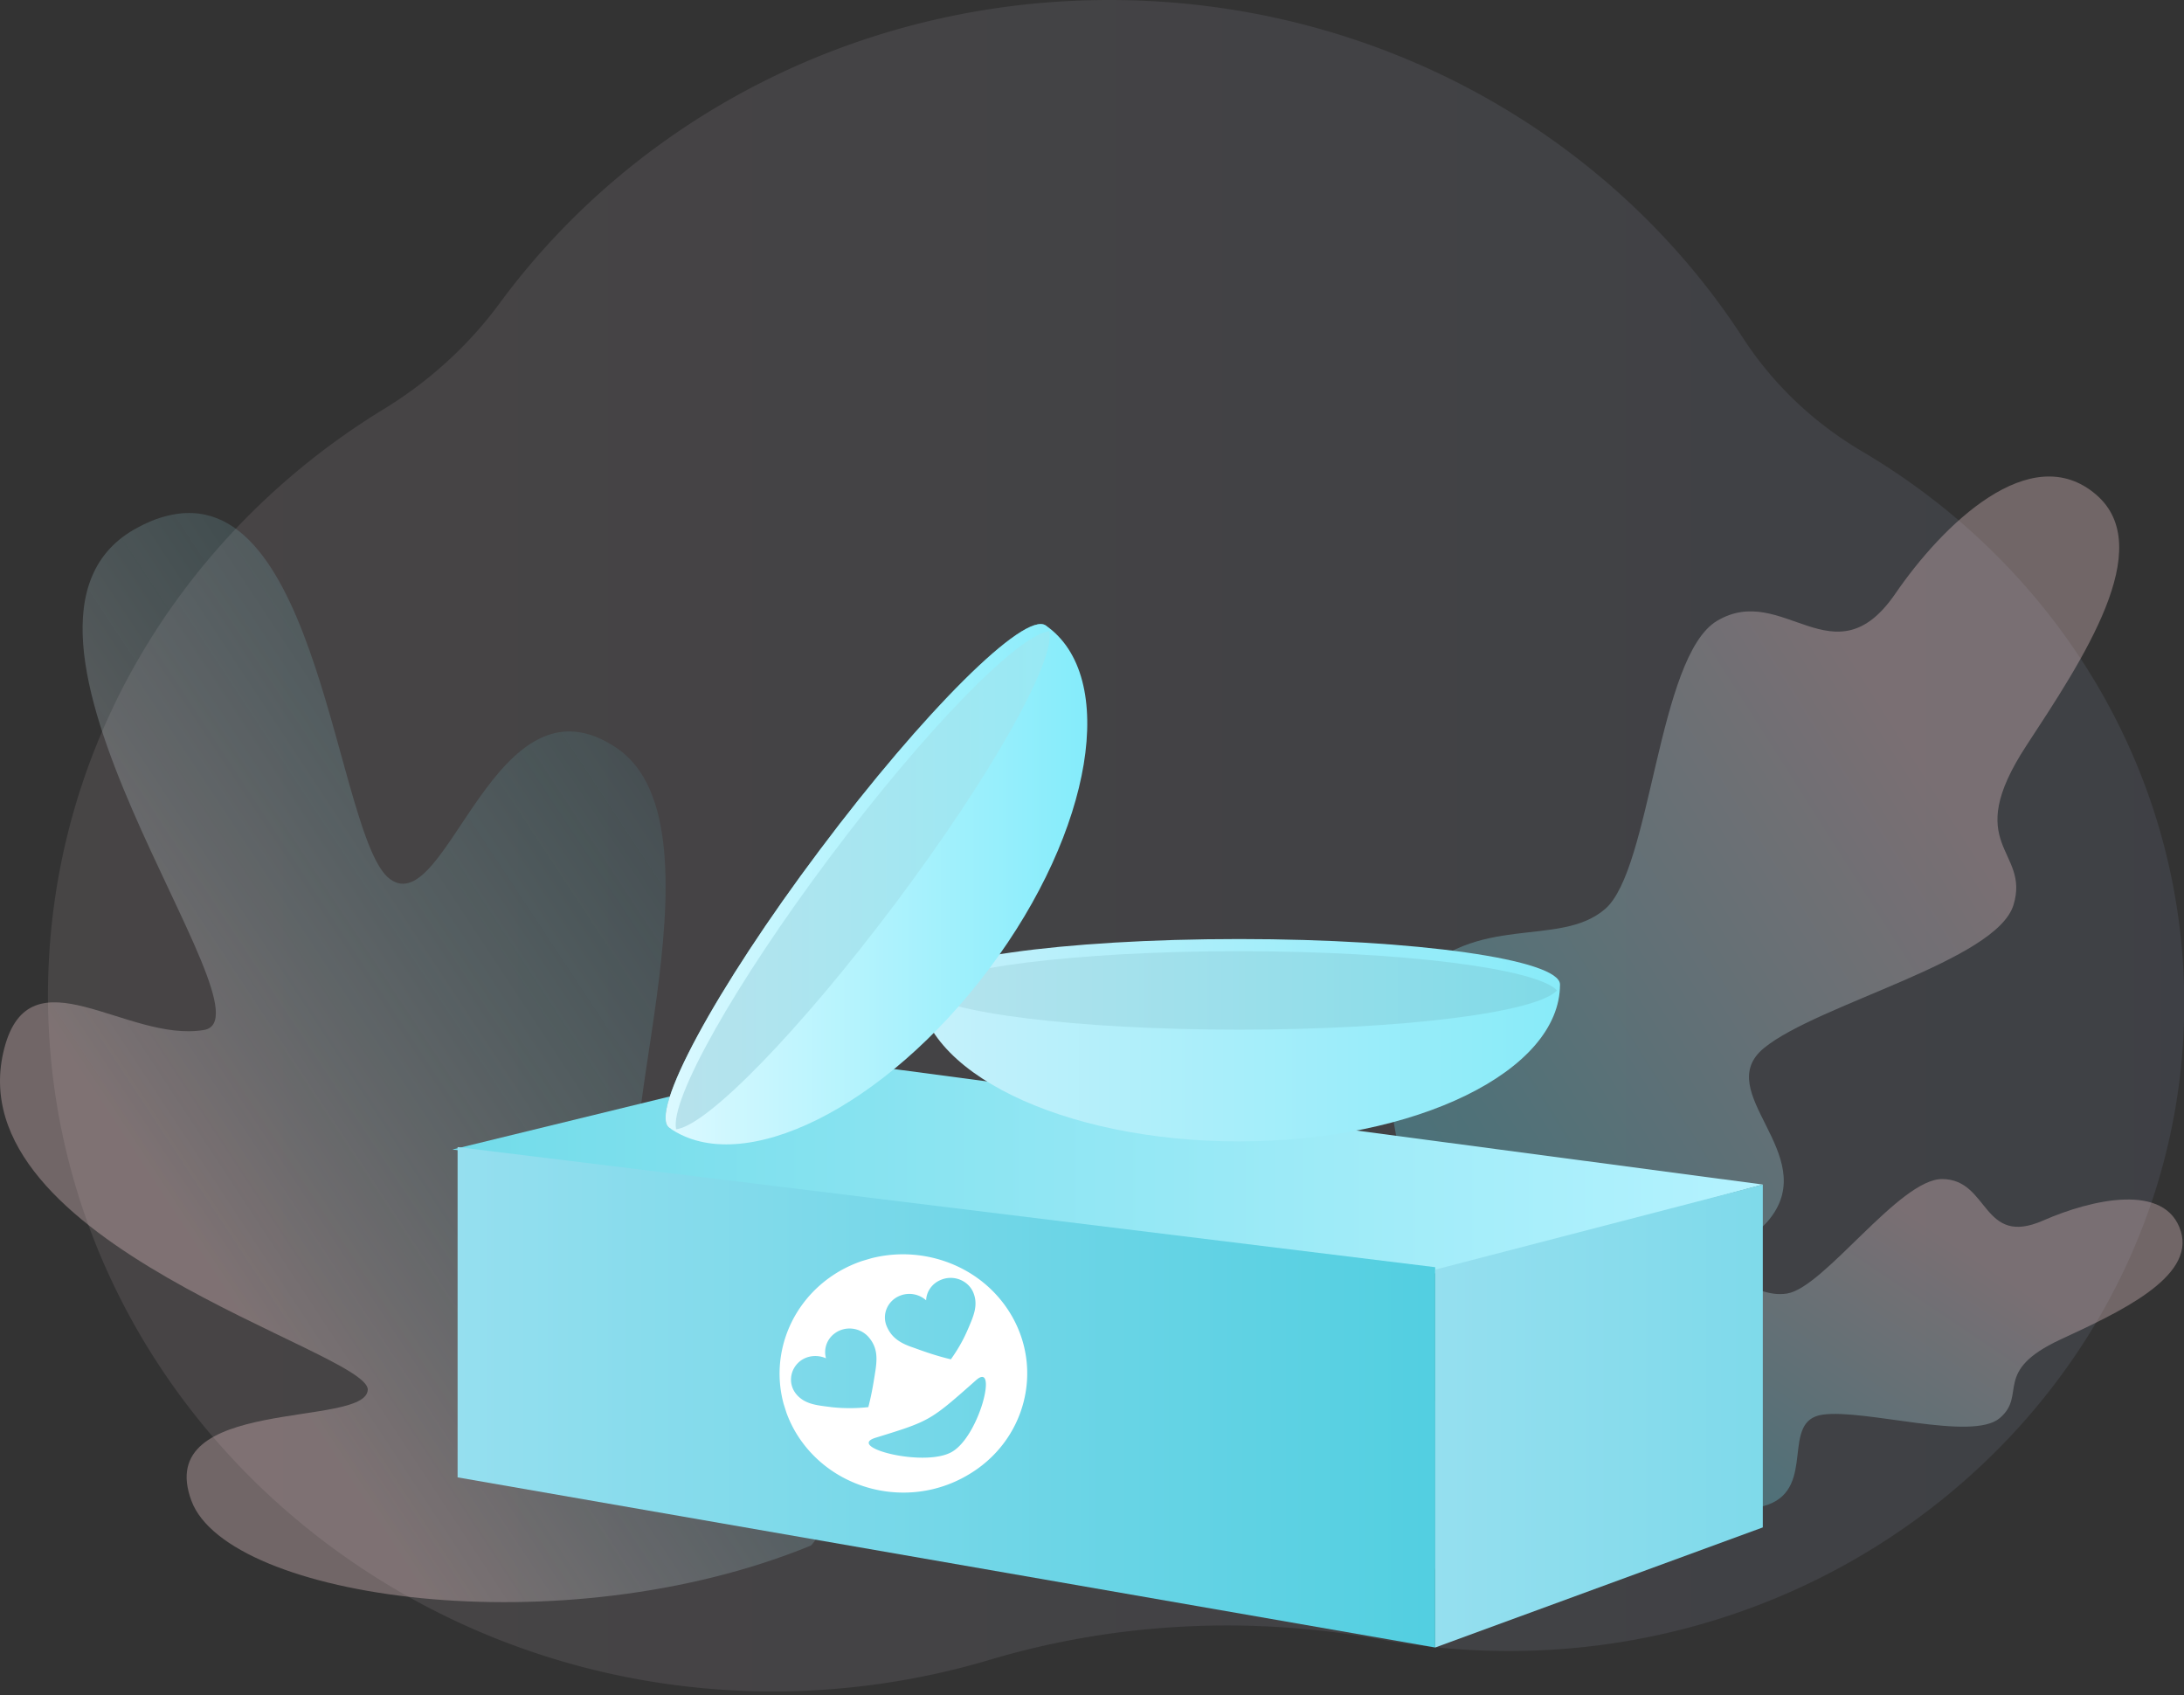 <svg width="210" height="163" fill="none" xmlns="http://www.w3.org/2000/svg"><rect width="100%" height="100%" fill="#333333" stroke="none"/><g clip-path="url(#a)"><path opacity=".1" d="M179.029 43.386c-4.625-2.732-8.549-6.448-11.424-10.882C154.957 12.992 132.384 0 106.662 0 82.415 0 60.968 11.554 47.994 29.22c-2.974 4.027-6.749 7.455-11.098 10.115-19.748 12.057-32.721 33.39-32.271 57.6.675 36.627 32.17 66.015 70.366 65.679a73.19 73.19 0 0 0 20.123-3.02c12.198-3.643 25.147-4.267 37.695-1.965a68.889 68.889 0 0 0 12.274 1.102c35.92 0 65.142-28.189 64.942-62.634-.15-22.292-12.499-41.828-30.996-52.71Z" fill="url(#b)"/><path opacity=".3" d="M127.085 153.194c5.674-.503 15.923-2.948 19.773-8.006 3.549-4.674-.775-11.026 1.849-15.605 2.625-4.578 17.323-7.167 21.473-12.416 4.924-6.233-5.725-12.201-.55-16.42 5.174-4.219 22.322-8.365 23.972-13.735 1.65-5.37-5.124-5.609 1.25-15.34 5.399-8.247 12.623-19.033 6.699-24.115-6.299-5.417-14.773 2.9-19.323 9.54-5.874 8.534-10.798-1.174-17.123 2.589-5.724 3.404-6.324 23.898-10.773 27.71-4.425 3.81-12.349.24-18.548 6.927-6.224 6.688 1.475 18.17-1.825 23.275-3.3 5.106-11.724 2.541-16.448 9.804-4.749 7.263 9.574 25.792 9.574 25.792Z" fill="url(#c)"/><path opacity=".3" d="M135.559 149.934c3.1 1.486 9.249 3.404 12.923 1.99 3.4-1.319 3.3-5.945 6.225-7.503 2.899-1.558 11.373 1.654 15.298.24 4.649-1.702 1.15-8.078 5.249-8.654 4.1-.575 14.373 2.589 17.023.336 2.675-2.253-.75-4.482 5.824-7.551 5.575-2.588 12.949-5.944 11.599-10.403-1.45-4.746-8.624-3.068-13.223-1.054-5.925 2.612-5.175-3.956-9.724-3.979-4.1-.024-11.324 10.403-14.898 11.002-3.575.599-6.475-3.692-11.949-2.157-5.474 1.534-5.374 9.851-8.799 11.481-3.424 1.63-6.924-2.325-11.823-.024-4.9 2.254-3.725 16.276-3.725 16.276Z" fill="url(#d)"/><path opacity=".3" d="M.416 100.778c-4.9 18.769 35.12 29.148 34.946 32.839-.175 3.692-20.748.552-16.948 10.691 3.524 9.396 35.62 14.095 59.542 4.291.7-.288 18.373-27.59 6.7-44.297-11.674-16.708-16.323 11.218-21.973 10.307-5.649-.911 8-34.925-3.35-42.667-11.748-8.03-16.322 16.563-21.822 12.584-5.2-3.763-6.774-38.952-21.647-34.877-.55.144-1.1.336-1.675.6-.3.143-.625.287-.925.455-17.298 9.133 13.749 47.15 6.325 48.324-7.4 1.223-16.699-7.742-19.173 1.75Z" fill="url(#e)"/></g><path d="m79 101.856-35.5 8.66 94 12.028 32-8.66L79 101.856Z" fill="url(#f)"/><path d="m138 121.83-94-11.546v31.753l94 16.357V121.83Z" fill="url(#g)"/><path d="m169.5 113.884-31.5 8.179v36.331l31.5-11.546v-32.964Z" fill="url(#h)"/><g clip-path="url(#i)"><path d="M80.76 122.192c-5.63 3.249-7.478 10.277-4.137 15.704 3.388 5.451 10.692 7.23 16.322 3.981 5.675-3.226 7.513-10.288 4.136-15.705s-10.681-7.195-16.321-3.98Zm-4.154 11.893c-.848-.973-.683-2.393.293-3.199.737-.587 1.718-.653 2.524-.297a2.223 2.223 0 0 1 .76-2.336c1.011-.816 2.486-.657 3.324.282.848.973.857 1.971.673 3.211-.153.971-.323 2.133-.686 3.536a16.119 16.119 0 0 1-3.541.005c-1.288-.177-2.499-.229-3.347-1.202Zm14.919 5.504c-2.638 1.517-10.274-.46-7.327-1.364 5.226-1.612 5.226-1.612 9.614-5.496 2.207-2.021.385 5.333-2.287 6.86Zm1.579-11.876c-.373.887-.9 1.895-1.674 2.975-1.458-.349-2.59-.758-3.547-1.106-1.248-.411-2.143-.926-2.625-2.081-.483-1.155.1-2.475 1.3-2.939a2.42 2.42 0 0 1 2.492.453c.034-.863.59-1.656 1.485-1.993 1.2-.465 2.572.095 3.054 1.25.504 1.223-.001 2.298-.485 3.441Z" fill="#fff"/></g><g clip-path="url(#j)" fill-rule="evenodd" clip-rule="evenodd"><path d="M150 94.65c0 8.33-13.833 15.087-30.865 15.087-17.031 0-30.836-6.757-30.836-15.087 0-2.415 13.805-4.369 30.836-4.369 17.032 0 30.865 1.981 30.865 4.37Z" fill="url(#k)"/><path d="M149.72 95.22c-2.021 2.144-14.956 3.772-30.584 3.772-15.657 0-28.564-1.628-30.584-3.772 1.992-2.116 14.927-3.772 30.584-3.772 15.656 0 28.563 1.656 30.584 3.772Z" fill="url(#l)"/><path d="M78.815 81.735c9.99-13.35 19.726-23.01 21.718-21.6 2.02 1.412-4.433 13.378-14.422 26.7-9.99 13.351-19.754 23.01-21.746 21.599-2.02-1.383 4.433-13.35 14.45-26.7Z" fill="#63B0B8"/><path d="M100.561 60.136c6.986 4.884 4.545 19.672-5.444 32.995-9.988 13.35-23.765 20.215-30.752 15.303-2.02-1.383 4.433-13.377 14.45-26.7 10.017-13.35 19.726-23.01 21.746-21.598Z" fill="url(#m)"/><path d="M100.898 60.678c.617 2.822-5.612 13.92-14.787 26.158-9.203 12.264-18.126 21.408-21.1 21.734-.617-2.822 5.612-13.92 14.787-26.157 9.175-12.265 18.126-21.409 21.1-21.734Z" fill="url(#n)"/></g><defs><linearGradient id="b" x1="4.598" y1="81.312" x2="210.011" y2="81.312" gradientUnits="userSpaceOnUse"><stop stop-color="#FFE2E4"/><stop offset="1" stop-color="#A4B8EA"/></linearGradient><linearGradient id="c" x1="191.108" y1="84.289" x2="135.946" y2="119.235" gradientUnits="userSpaceOnUse"><stop stop-color="#FFDDDF"/><stop offset="1" stop-color="#55E1F4"/></linearGradient><linearGradient id="d" x1="199.058" y1="127.353" x2="178.499" y2="157.904" gradientUnits="userSpaceOnUse"><stop stop-color="#FFDDDF"/><stop offset="1" stop-color="#55E1F4"/></linearGradient><linearGradient id="e" x1="75.766" y1="86.843" x2="21.06" y2="122.959" gradientUnits="userSpaceOnUse"><stop stop-color="#55E1F4" stop-opacity=".21"/><stop offset="1" stop-color="#FFDDDF"/></linearGradient><linearGradient id="f" x1="40.998" y1="102.579" x2="171.427" y2="102.579" gradientUnits="userSpaceOnUse"><stop stop-color="#71DBE9"/><stop offset="1" stop-color="#B5F3FF"/></linearGradient><linearGradient id="g" x1="43.999" y1="130.491" x2="153.939" y2="130.491" gradientUnits="userSpaceOnUse"><stop stop-color="#95DFEF"/><stop offset="1" stop-color="#47CCDE"/></linearGradient><linearGradient id="h" x1="137.999" y1="144.924" x2="247.939" y2="144.924" gradientUnits="userSpaceOnUse"><stop stop-color="#95DFEF"/><stop offset="1" stop-color="#47CCDE"/></linearGradient><linearGradient id="k" x1="88.298" y1="100.009" x2="149.966" y2="100.009" gradientUnits="userSpaceOnUse"><stop stop-color="#C6F1FB"/><stop offset="1" stop-color="#88EBF9"/></linearGradient><linearGradient id="l" x1="88.551" y1="95.22" x2="149.686" y2="95.22" gradientUnits="userSpaceOnUse"><stop stop-color="#B6E4EE"/><stop offset="1" stop-color="#80DAE7"/></linearGradient><linearGradient id="m" x1="63.995" y1="85.012" x2="104.523" y2="85.012" gradientUnits="userSpaceOnUse"><stop stop-color="#DCF9FF"/><stop offset="1" stop-color="#84ECFB"/></linearGradient><linearGradient id="n" x1="64.968" y1="84.625" x2="100.92" y2="84.625" gradientUnits="userSpaceOnUse"><stop stop-color="#B7E2EC"/><stop offset="1" stop-color="#98E9F4"/></linearGradient><clipPath id="a"><path fill="#fff" d="M0 0h210v162.614H0z"/></clipPath><clipPath id="i"><path fill="#fff" transform="matrix(.959 -.282 .303 .953 72 124.436)" d="M0 0h23.75v23.004H0z"/></clipPath><clipPath id="j"><path fill="#fff" transform="translate(64 60)" d="M0 0h86v50.035H0z"/></clipPath></defs></svg>